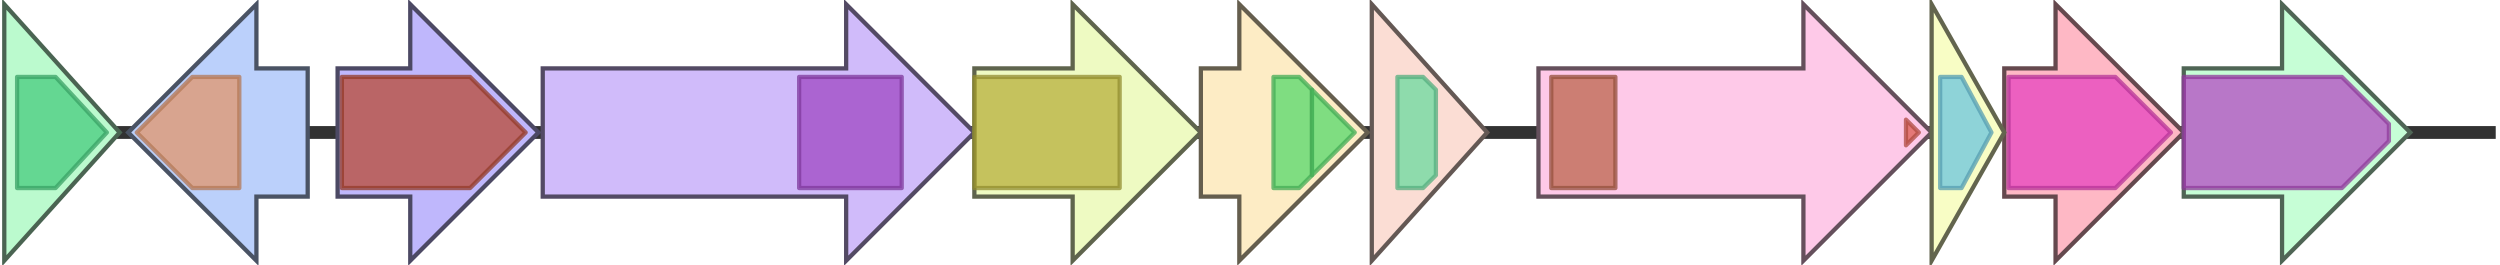 <svg version="1.1" baseProfile="full" xmlns="http://www.w3.org/2000/svg" width="585" height="62">
	<line x1="1" y1="31" x2="584" y2="31" style="stroke:rgb(50,50,50); stroke-width:3 "/>
	<g>
		<title>rebU</title>
		<polygon class="rebU" points="469,16 481,16 481,1 511,31 481,61 481,46 469,46" fill="rgb(254,184,197)" fill-opacity="1.0" stroke="rgb(101,73,78)" stroke-width="1" />
		<g>
			<title>PF00999</title>
			<polygon class="PF00999" points="470,18 495,18 508,31 508,31 495,44 470,44" stroke-linejoin="round" width="38" height="26" fill="rgb(229,67,191)" stroke="rgb(183,53,152)" stroke-width="1" opacity="0.75" />
		</g>
	</g>
	<g>
		<title>rebH</title>
		<polygon class="rebH" points="511,16 534,16 534,1 564,31 534,61 534,46 511,46" fill="rgb(198,254,214)" fill-opacity="1.0" stroke="rgb(79,101,85)" stroke-width="1" />
		<g>
			<title>PF04820</title>
			<polygon class="PF04820" points="511,18 548,18 559,29 559,33 548,44 511,44" stroke-linejoin="round" width="48" height="26" fill="rgb(179,74,194)" stroke="rgb(143,59,155)" stroke-width="1" opacity="0.75" />
		</g>
	</g>
	<g>
		<title>orf6</title>
		<polygon class="orf6" points="1,16 1,16 1,1 28,31 1,61 1,46 1,46" fill="rgb(187,250,206)" fill-opacity="1.0" stroke="rgb(74,100,82)" stroke-width="1" />
		<g>
			<title>PF01557</title>
			<polygon class="PF01557" points="4,18 13,18 25,31 25,31 13,44 4,44" stroke-linejoin="round" width="21" height="26" fill="rgb(71,203,125)" stroke="rgb(56,162,100)" stroke-width="1" opacity="0.75" />
		</g>
	</g>
	<g>
		<title>rebG</title>
		<polygon class="rebG" points="72,16 60,16 60,1 30,31 60,61 60,46 72,46" fill="rgb(187,208,251)" fill-opacity="1.0" stroke="rgb(74,83,100)" stroke-width="1" />
		<g>
			<title>PF00201</title>
			<polygon class="PF00201" points="32,31 45,18 56,18 56,44 45,44" stroke-linejoin="round" width="26" height="26" fill="rgb(225,150,107)" stroke="rgb(180,120,85)" stroke-width="1" opacity="0.75" />
		</g>
	</g>
	<g>
		<title>rebO</title>
		<polygon class="rebO" points="79,16 96,16 96,1 126,31 96,61 96,46 79,46" fill="rgb(191,183,252)" fill-opacity="1.0" stroke="rgb(76,73,100)" stroke-width="1" />
		<g>
			<title>PF01593</title>
			<polygon class="PF01593" points="80,18 110,18 123,31 110,44 80,44" stroke-linejoin="round" width="45" height="26" fill="rgb(184,74,52)" stroke="rgb(147,59,41)" stroke-width="1" opacity="0.75" />
		</g>
	</g>
	<g>
		<title>rebD</title>
		<polygon class="rebD" points="127,16 198,16 198,1 228,31 198,61 198,46 127,46" fill="rgb(208,187,250)" fill-opacity="1.0" stroke="rgb(83,74,100)" stroke-width="1" />
		<g>
			<title>PF12902</title>
			<rect class="PF12902" x="187" y="18" stroke-linejoin="round" width="24" height="26" fill="rgb(159,71,195)" stroke="rgb(127,56,156)" stroke-width="1" opacity="0.75" />
		</g>
	</g>
	<g>
		<title>rebC</title>
		<polygon class="rebC" points="228,16 251,16 251,1 281,31 251,61 251,46 228,46" fill="rgb(238,250,194)" fill-opacity="1.0" stroke="rgb(95,100,77)" stroke-width="1" />
		<g>
			<title>PF01494</title>
			<rect class="PF01494" x="228" y="18" stroke-linejoin="round" width="34" height="26" fill="rgb(182,175,59)" stroke="rgb(145,140,47)" stroke-width="1" opacity="0.75" />
		</g>
	</g>
	<g>
		<title>rebP</title>
		<polygon class="rebP" points="281,16 290,16 290,1 320,31 290,61 290,46 281,46" fill="rgb(253,236,197)" fill-opacity="1.0" stroke="rgb(101,94,78)" stroke-width="1" />
		<g>
			<title>PF00067</title>
			<polygon class="PF00067" points="298,18 304,18 307,21 307,41 304,44 298,44" stroke-linejoin="round" width="9" height="26" fill="rgb(85,216,107)" stroke="rgb(68,172,85)" stroke-width="1" opacity="0.75" />
		</g>
		<g>
			<title>PF00067</title>
			<polygon class="PF00067" points="307,21 317,31 307,41" stroke-linejoin="round" width="11" height="26" fill="rgb(85,216,107)" stroke="rgb(68,172,85)" stroke-width="1" opacity="0.75" />
		</g>
	</g>
	<g>
		<title>rebM</title>
		<polygon class="rebM" points="321,16 321,16 321,1 348,31 321,61 321,46 321,46" fill="rgb(251,221,212)" fill-opacity="1.0" stroke="rgb(100,88,84)" stroke-width="1" />
		<g>
			<title>PF08241</title>
			<polygon class="PF08241" points="327,18 333,18 336,21 336,41 333,44 327,44" stroke-linejoin="round" width="9" height="26" fill="rgb(106,219,159)" stroke="rgb(84,175,127)" stroke-width="1" opacity="0.75" />
		</g>
	</g>
	<g>
		<title>rebR</title>
		<polygon class="rebR" points="360,16 422,16 422,1 452,31 422,61 422,46 360,46" fill="rgb(254,201,232)" fill-opacity="1.0" stroke="rgb(101,80,92)" stroke-width="1" />
		<g>
			<title>PF13191</title>
			<rect class="PF13191" x="363" y="18" stroke-linejoin="round" width="15" height="26" fill="rgb(186,102,77)" stroke="rgb(148,81,61)" stroke-width="1" opacity="0.75" />
		</g>
		<g>
			<title>PF00196</title>
			<polygon class="PF00196" points="446,28 449,31 446,34" stroke-linejoin="round" width="5" height="26" fill="rgb(219,94,82)" stroke="rgb(175,75,65)" stroke-width="1" opacity="0.75" />
		</g>
	</g>
	<g>
		<title>rebF</title>
		<polygon class="rebF" points="452,16 452,16 452,1 469,31 452,61 452,46 452,46" fill="rgb(248,253,197)" fill-opacity="1.0" stroke="rgb(99,101,78)" stroke-width="1" />
		<g>
			<title>PF01613</title>
			<polygon class="PF01613" points="454,18 459,18 466,31 459,44 454,44" stroke-linejoin="round" width="14" height="26" fill="rgb(107,197,222)" stroke="rgb(85,157,177)" stroke-width="1" opacity="0.75" />
		</g>
	</g>
</svg>
